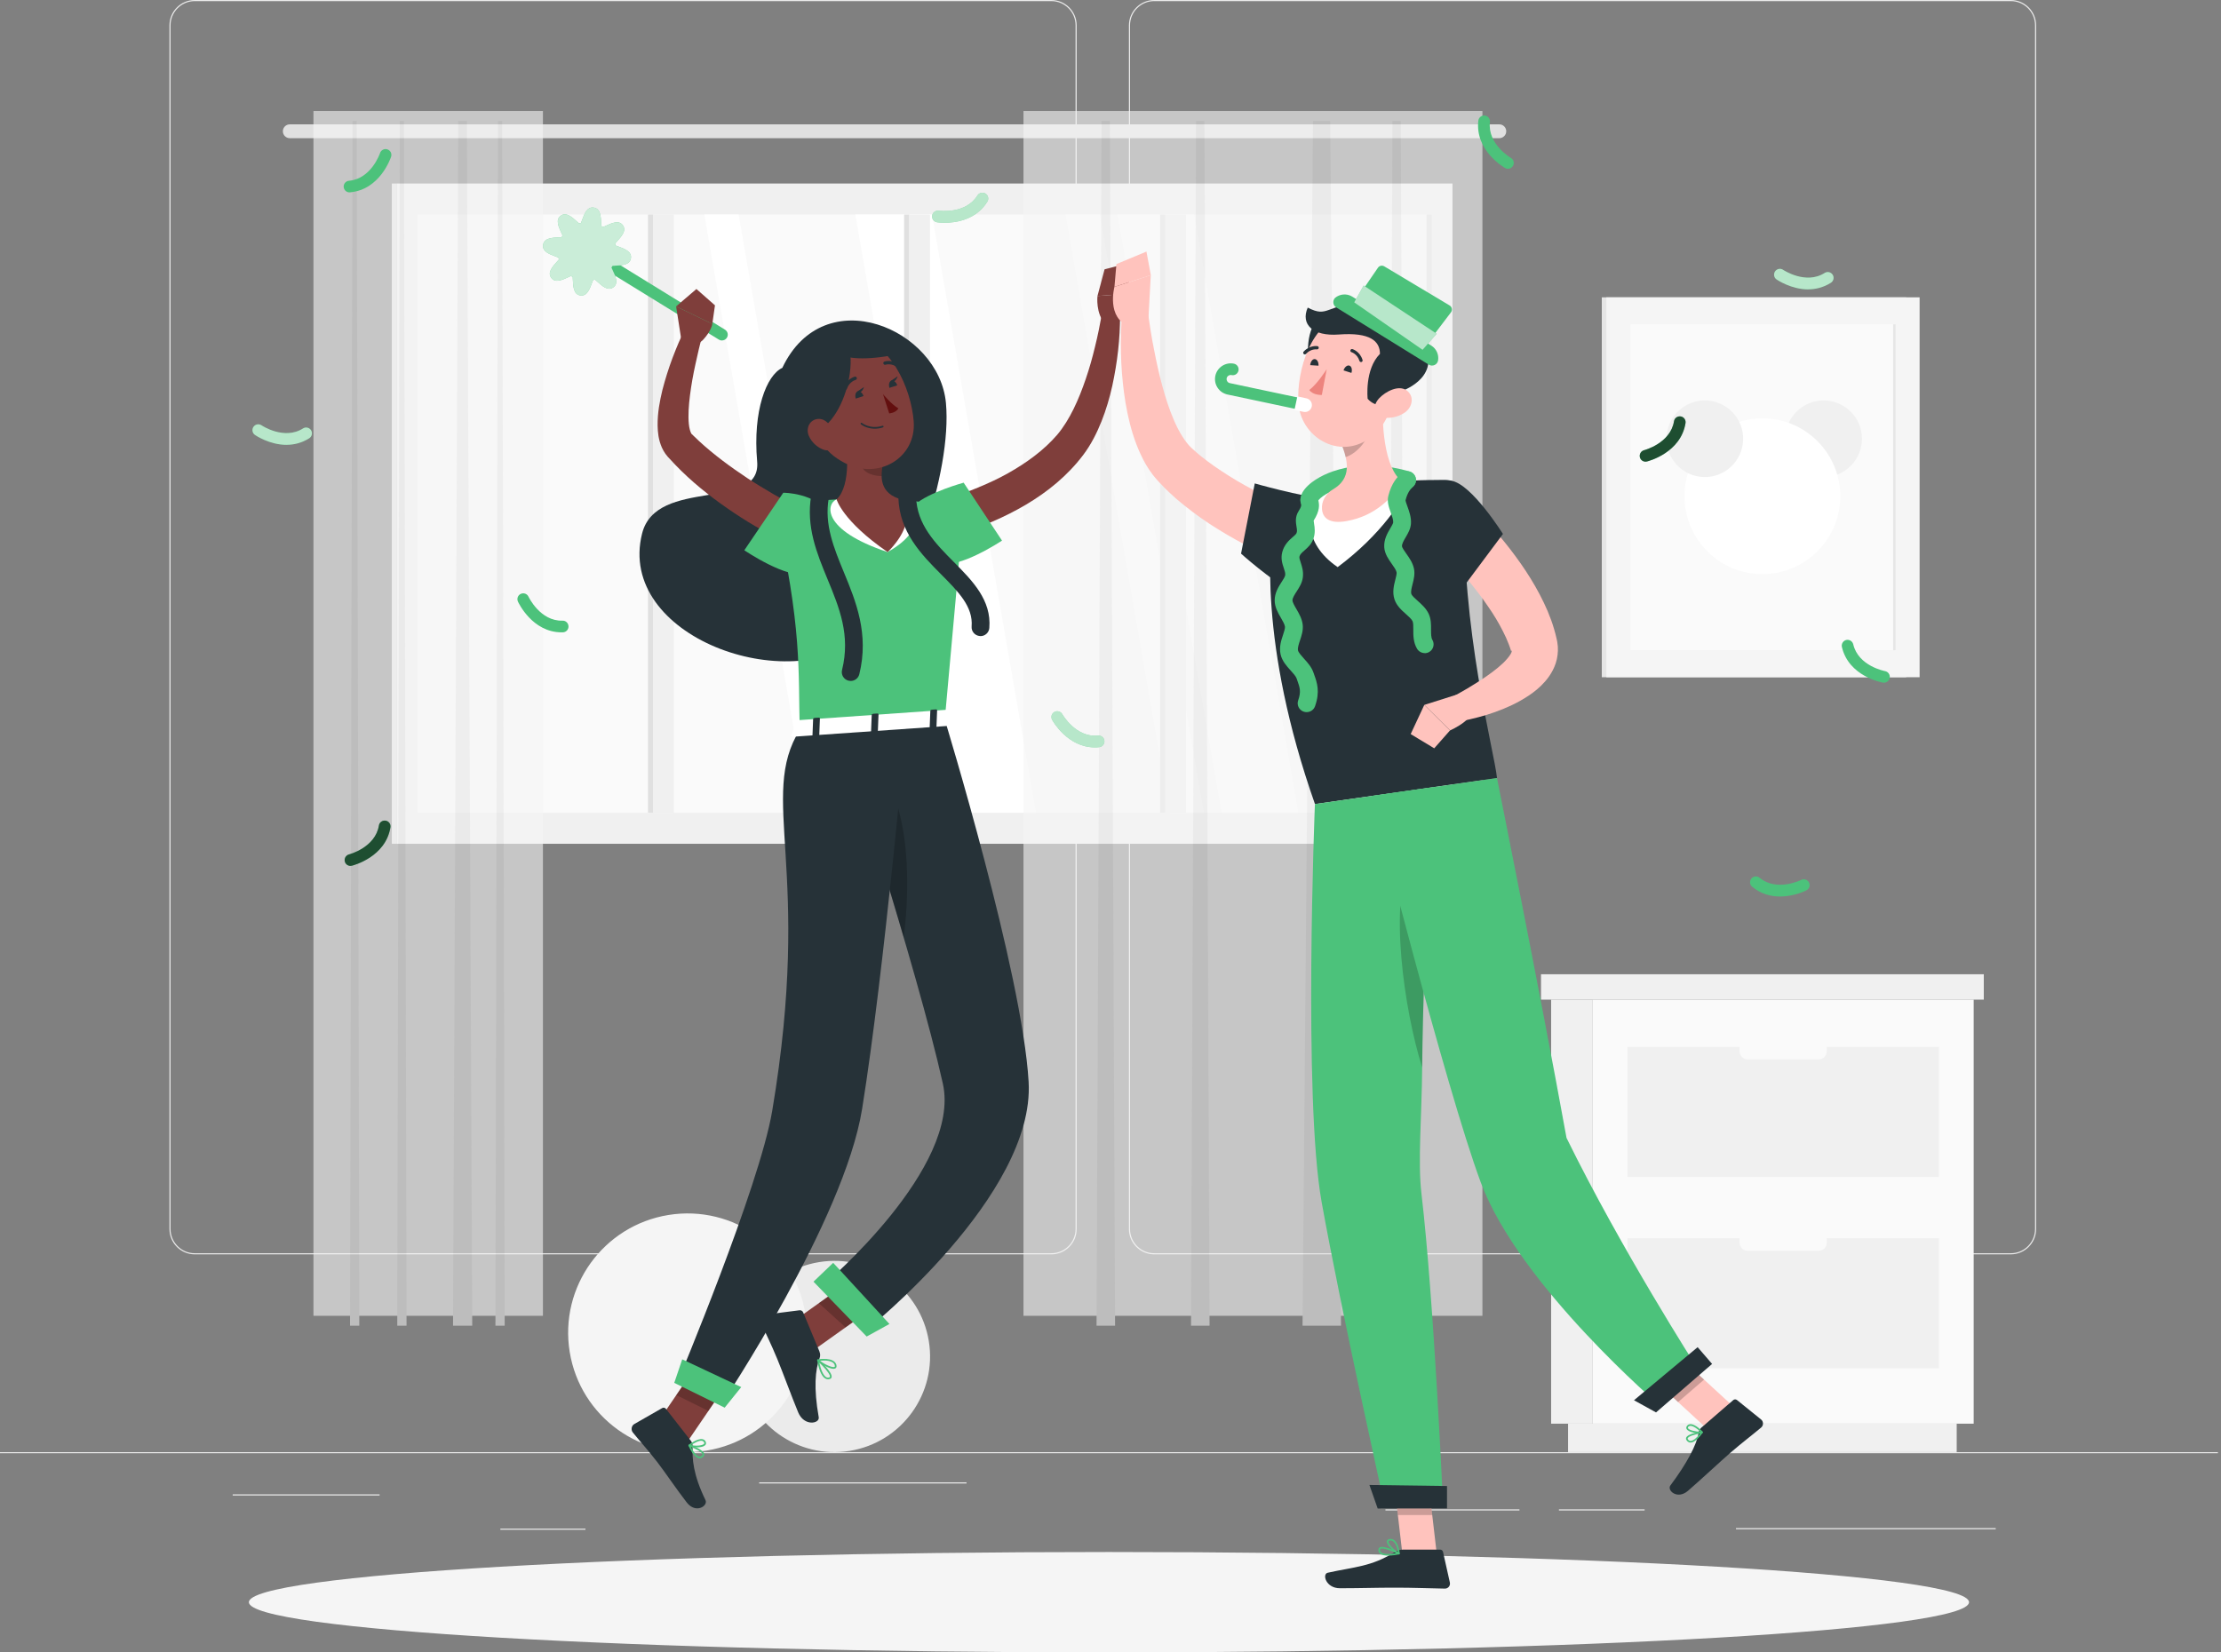 <svg width="344" height="256" viewBox="0 0 344 256" fill="none" xmlns="http://www.w3.org/2000/svg">
<rect x="0" y="0" width="344" height="256" fill="#808080" stroke="none"/>
<g clip-path="url(#clip0_47_12685)">
<path d="M343.523 224.973H0V225.145H343.523V224.973Z" fill="#EBEBEB"/>
<path d="M58.797 231.514H36.042V231.685H58.797V231.514Z" fill="#EBEBEB"/>
<path d="M149.7 229.652H117.581V229.824H149.7V229.652Z" fill="#EBEBEB"/>
<path d="M90.683 236.825H77.499V236.996H90.683V236.825Z" fill="#EBEBEB"/>
<path d="M235.341 233.836H214.585V234.008H235.341V233.836Z" fill="#EBEBEB"/>
<path d="M254.729 233.836H241.455V234.008H254.729V233.836Z" fill="#EBEBEB"/>
<path d="M309.108 236.742H268.875V236.914H309.108V236.742Z" fill="#EBEBEB"/>
<path d="M162.837 194.331H30.168C28.004 194.331 26.245 192.572 26.245 190.408V3.923C26.245 1.759 28.004 0 30.168 0H162.837C165.001 0 166.76 1.759 166.76 3.923V190.408C166.76 192.572 165.001 194.331 162.837 194.331ZM30.168 0.172C28.1 0.172 26.417 1.855 26.417 3.923V190.408C26.417 192.476 28.1 194.159 30.168 194.159H162.837C164.905 194.159 166.588 192.476 166.588 190.408V3.923C166.588 1.855 164.905 0.172 162.837 0.172H30.168Z" fill="#EBEBEB"/>
<path d="M311.445 194.331H178.777C176.612 194.331 174.854 192.572 174.854 190.408V3.923C174.854 1.759 176.612 0 178.777 0H311.445C313.609 0 315.368 1.759 315.368 3.923V190.408C315.368 192.572 313.609 194.331 311.445 194.331ZM178.777 0.172C176.709 0.172 175.025 1.855 175.025 3.923V190.408C175.025 192.476 176.709 194.159 178.777 194.159H311.445C313.513 194.159 315.196 192.476 315.196 190.408V3.923C315.196 1.855 313.513 0.172 311.445 0.172H178.777Z" fill="#EBEBEB"/>
<path d="M61.497 130.725L224.966 130.725V28.43L61.497 28.43V130.725Z" fill="#F0F0F0"/>
<path d="M221.765 125.915V33.239L64.692 33.239V125.915L221.765 125.915Z" fill="#FAFAFA"/>
<path d="M201.091 125.915L184.973 33.239H173.094L189.212 125.915H201.091Z" fill="white"/>
<path d="M186.471 125.915L170.353 33.239H165.042L181.153 125.915H186.471Z" fill="white"/>
<path d="M160.466 125.915L144.355 33.239H132.476L148.587 125.915H160.466Z" fill="white"/>
<path d="M130.518 125.915L114.4 33.239H109.089L125.2 125.915H130.518Z" fill="white"/>
<path d="M180.5 125.915V33.239H179.689V125.915H180.5Z" fill="#E0E0E0"/>
<path d="M221.771 125.915V33.239H220.961V125.915H221.771Z" fill="#E0E0E0"/>
<path d="M183.695 125.915V33.239H180.494V125.915H183.695Z" fill="#F0F0F0"/>
<path d="M140.844 125.915V33.239H140.033V125.915H140.844Z" fill="#E0E0E0"/>
<path d="M144.039 125.915V33.239H140.837V125.915H144.039Z" fill="#F0F0F0"/>
<path d="M101.174 125.915V33.239H100.363V125.915H101.174Z" fill="#E0E0E0"/>
<path d="M104.369 125.915V33.239H101.168V125.915H104.369Z" fill="#F0F0F0"/>
<path d="M61.497 130.724L61.497 28.43H60.686L60.686 130.724H61.497Z" fill="#E0E0E0"/>
<path d="M44.884 21.408H232.221C232.812 21.408 233.293 20.927 233.293 20.336C233.293 19.746 232.812 19.265 232.221 19.265H44.884C44.293 19.265 43.812 19.746 43.812 20.336C43.812 20.927 44.293 21.408 44.884 21.408Z" fill="#E0E0E0"/>
<g opacity="0.6">
<path d="M158.522 203.853H229.604L229.604 17.203H158.522L158.522 203.853Z" fill="#F5F5F5"/>
<path d="M201.743 205.385H207.7L206.03 18.736H203.365L201.743 205.385Z" fill="#E6E6E6"/>
<path d="M214.887 205.385H217.765L216.955 18.736H215.67L214.887 205.385Z" fill="#E6E6E6"/>
<path d="M184.472 205.385H187.344L186.54 18.736H185.255L184.472 205.385Z" fill="#E6E6E6"/>
<path d="M169.837 205.385H172.709L171.905 18.736H170.62L169.837 205.385Z" fill="#E6E6E6"/>
</g>
<g opacity="0.6">
<path d="M48.553 203.853H84.094L84.094 17.203H48.553L48.553 203.853Z" fill="#F5F5F5"/>
<path d="M70.167 205.385H73.142L72.311 18.736H70.978L70.167 205.385Z" fill="#E6E6E6"/>
<path d="M76.735 205.385H78.171L77.773 18.736H77.127L76.735 205.385Z" fill="#E6E6E6"/>
<path d="M61.531 205.385H62.967L62.562 18.736H61.916L61.531 205.385Z" fill="#E6E6E6"/>
<path d="M54.214 205.385H55.65L55.244 18.736H54.599L54.214 205.385Z" fill="#E6E6E6"/>
</g>
<path d="M295.244 46.066H248.092V104.919H295.244V46.066Z" fill="#E6E6E6"/>
<path d="M297.319 46.066H248.8V104.919H297.319V46.066Z" fill="#F5F5F5"/>
<path d="M293.602 100.741V50.244H252.523V100.741H293.602Z" fill="#FAFAFA"/>
<path d="M293.602 100.741V50.244H293.217V100.741H293.602Z" fill="#E6E6E6"/>
<path d="M286.653 72.171C288.971 69.852 288.971 66.094 286.653 63.776C284.335 61.458 280.576 61.458 278.258 63.776C275.94 66.094 275.94 69.852 278.258 72.171C280.576 74.489 284.335 74.489 286.653 72.171Z" fill="#F0F0F0"/>
<path d="M281.498 85.408C286.209 80.696 286.209 73.058 281.498 68.346C276.786 63.635 269.148 63.635 264.436 68.346C259.725 73.058 259.725 80.696 264.436 85.408C269.148 90.119 276.786 90.119 281.498 85.408Z" fill="white"/>
<path d="M269.831 69.337C270.584 66.146 268.608 62.949 265.418 62.196C262.227 61.443 259.03 63.419 258.277 66.609C257.524 69.8 259.5 72.997 262.69 73.75C265.881 74.503 269.078 72.527 269.831 69.337Z" fill="#F0F0F0"/>
<path d="M246.691 154.867H240.246V220.562H246.691V154.867Z" fill="#F0F0F0"/>
<path d="M307.261 150.937H238.68V154.867H307.261V150.937Z" fill="#F0F0F0"/>
<path d="M303.063 220.555H242.871V224.966H303.063V220.555Z" fill="#F0F0F0"/>
<path d="M305.694 154.867H246.69V220.562H305.694V154.867Z" fill="#FAFAFA"/>
<path d="M252.063 182.342H300.314V162.184H252.063V182.342Z" fill="#F0F0F0"/>
<path d="M252.063 211.988H300.314V191.83H252.063V211.988Z" fill="#F0F0F0"/>
<path d="M281.688 160.995H270.689C269.998 160.995 269.438 161.555 269.438 162.246V162.878C269.438 163.568 269.998 164.128 270.689 164.128H281.688C282.379 164.128 282.939 163.568 282.939 162.878V162.246C282.939 161.555 282.379 160.995 281.688 160.995Z" fill="#FAFAFA"/>
<path d="M281.688 190.648H270.689C269.998 190.648 269.438 191.208 269.438 191.899V192.531C269.438 193.222 269.998 193.781 270.689 193.781H281.688C282.379 193.781 282.939 193.222 282.939 192.531V191.899C282.939 191.208 282.379 190.648 281.688 190.648Z" fill="#FAFAFA"/>
<path d="M131.614 224.775C139.689 223.464 145.173 215.855 143.862 207.78C142.551 199.705 134.943 194.221 126.867 195.532C118.792 196.843 113.309 204.451 114.619 212.527C115.93 220.602 123.539 226.085 131.614 224.775Z" fill="#EBEBEB"/>
<path d="M109.449 224.731C119.528 223.095 126.372 213.598 124.736 203.519C123.1 193.44 113.603 186.596 103.524 188.232C93.445 189.868 86.601 199.365 88.237 209.444C89.873 219.523 99.37 226.367 109.449 224.731Z" fill="#F5F5F5"/>
<path d="M171.761 256C245.332 256 304.972 252.518 304.972 248.223C304.972 243.927 245.332 240.445 171.761 240.445C98.191 240.445 38.55 243.927 38.55 248.223C38.55 252.518 98.191 256 171.761 256Z" fill="#F5F5F5"/>
<path d="M86.987 97.966C82.453 97.966 80.316 93.397 80.22 93.198C80.014 92.744 80.213 92.208 80.666 92.002C81.12 91.796 81.656 91.995 81.862 92.449C81.889 92.504 83.669 96.255 87.125 96.159C87.626 96.131 88.038 96.537 88.052 97.038C88.066 97.54 87.674 97.952 87.173 97.966C87.111 97.966 87.049 97.966 86.987 97.966Z" fill="#4CC27B"/>
<path d="M146.313 34.511C145.64 34.511 145.193 34.442 145.132 34.435C144.637 34.359 144.3 33.899 144.376 33.404C144.451 32.91 144.912 32.573 145.4 32.649C145.441 32.649 149.57 33.233 151.391 30.285C151.652 29.859 152.208 29.729 152.634 29.99C153.06 30.251 153.191 30.807 152.93 31.233C151.171 34.085 148.031 34.511 146.32 34.511H146.313Z" fill="#4CC27B"/>
<path opacity="0.6" d="M146.313 34.511C145.64 34.511 145.193 34.442 145.132 34.435C144.637 34.359 144.3 33.899 144.376 33.404C144.451 32.91 144.912 32.573 145.4 32.649C145.441 32.649 149.57 33.233 151.391 30.285C151.652 29.859 152.208 29.729 152.634 29.99C153.06 30.251 153.191 30.807 152.93 31.233C151.171 34.085 148.031 34.511 146.32 34.511H146.313Z" fill="white"/>
<path d="M44.384 68.917C41.759 68.917 39.615 67.468 39.492 67.385C39.08 67.104 38.977 66.54 39.258 66.128C39.54 65.716 40.103 65.613 40.509 65.894C40.543 65.915 44.013 68.237 46.932 66.375C47.352 66.107 47.908 66.231 48.176 66.65C48.444 67.069 48.32 67.626 47.901 67.894C46.719 68.643 45.504 68.911 44.384 68.911V68.917Z" fill="#4CC27B"/>
<path opacity="0.6" d="M44.384 68.917C41.759 68.917 39.615 67.468 39.492 67.385C39.08 67.104 38.977 66.54 39.258 66.128C39.54 65.716 40.103 65.613 40.509 65.894C40.543 65.915 44.013 68.237 46.932 66.375C47.352 66.107 47.908 66.231 48.176 66.65C48.444 67.069 48.32 67.626 47.901 67.894C46.719 68.643 45.504 68.911 44.384 68.911V68.917Z" fill="white"/>
<path d="M280.06 44.83C277.436 44.83 275.292 43.38 275.169 43.298C274.756 43.016 274.653 42.453 274.935 42.041C275.217 41.628 275.78 41.525 276.185 41.807C276.22 41.828 279.689 44.15 282.609 42.288C283.028 42.02 283.585 42.144 283.853 42.563C284.121 42.982 283.997 43.538 283.578 43.806C282.396 44.555 281.18 44.823 280.06 44.823V44.83Z" fill="#4CC27B"/>
<path opacity="0.6" d="M280.06 44.83C277.436 44.83 275.292 43.38 275.169 43.298C274.756 43.016 274.653 42.453 274.935 42.041C275.217 41.628 275.78 41.525 276.185 41.807C276.22 41.828 279.689 44.15 282.609 42.288C283.028 42.02 283.585 42.144 283.853 42.563C284.121 42.982 283.997 43.538 283.578 43.806C282.396 44.555 281.18 44.823 280.06 44.823V44.83Z" fill="white"/>
<path d="M169.57 115.788C165.359 115.788 163.064 111.707 162.961 111.521C162.72 111.082 162.878 110.539 163.318 110.298C163.751 110.058 164.301 110.216 164.541 110.656C164.569 110.711 166.63 114.304 170.065 113.96C170.56 113.912 171.006 114.269 171.054 114.764C171.102 115.259 170.745 115.705 170.25 115.753C170.017 115.781 169.79 115.788 169.563 115.788H169.57Z" fill="#4CC27B"/>
<path opacity="0.6" d="M169.57 115.788C165.359 115.788 163.064 111.707 162.961 111.521C162.72 111.082 162.878 110.539 163.318 110.298C163.751 110.058 164.301 110.216 164.541 110.656C164.569 110.711 166.63 114.304 170.065 113.96C170.56 113.912 171.006 114.269 171.054 114.764C171.102 115.259 170.745 115.705 170.25 115.753C170.017 115.781 169.79 115.788 169.563 115.788H169.57Z" fill="white"/>
<path d="M54.277 134.146C53.872 134.146 53.501 133.871 53.404 133.459C53.288 132.978 53.583 132.49 54.064 132.366C54.105 132.359 58.138 131.301 58.688 127.887C58.763 127.392 59.231 127.062 59.725 127.138C60.22 127.213 60.55 127.68 60.474 128.168C59.732 132.778 54.717 134.063 54.504 134.118C54.428 134.139 54.359 134.146 54.291 134.146H54.277Z" fill="#4CC27B"/>
<path opacity="0.6" d="M54.277 134.146C53.872 134.146 53.501 133.871 53.404 133.459C53.288 132.978 53.583 132.49 54.064 132.366C54.105 132.359 58.138 131.301 58.688 127.887C58.763 127.392 59.231 127.062 59.725 127.138C60.22 127.213 60.55 127.68 60.474 128.168C59.732 132.778 54.717 134.063 54.504 134.118C54.428 134.139 54.359 134.146 54.291 134.146H54.277Z" fill="black"/>
<path d="M254.867 71.522C254.461 71.522 254.09 71.247 253.994 70.835C253.877 70.354 254.173 69.866 254.654 69.742C254.695 69.735 258.728 68.677 259.278 65.263C259.353 64.768 259.82 64.438 260.315 64.514C260.81 64.589 261.14 65.056 261.064 65.544C260.322 70.154 255.307 71.439 255.094 71.494C255.018 71.515 254.949 71.522 254.881 71.522H254.867Z" fill="#4CC27B"/>
<path opacity="0.6" d="M254.867 71.522C254.461 71.522 254.09 71.247 253.994 70.835C253.877 70.354 254.173 69.866 254.654 69.742C254.695 69.735 258.728 68.677 259.278 65.263C259.353 64.768 259.82 64.438 260.315 64.514C260.81 64.589 261.14 65.056 261.064 65.544C260.322 70.154 255.307 71.439 255.094 71.494C255.018 71.515 254.949 71.522 254.881 71.522H254.867Z" fill="black"/>
<path d="M291.809 105.771C291.761 105.771 291.706 105.771 291.651 105.757C291.438 105.723 286.34 104.781 285.282 100.233C285.172 99.745 285.475 99.264 285.956 99.148C286.443 99.038 286.924 99.34 287.041 99.821C287.824 103.194 291.919 103.964 291.96 103.971C292.448 104.06 292.778 104.527 292.689 105.015C292.613 105.455 292.228 105.764 291.802 105.764L291.809 105.771Z" fill="#4CC27B"/>
<path d="M275.705 138.893C274.324 138.893 272.778 138.536 271.383 137.375C270.999 137.059 270.951 136.488 271.267 136.104C271.583 135.719 272.153 135.671 272.538 135.987C275.197 138.199 278.927 136.344 278.968 136.323C279.415 136.097 279.958 136.275 280.184 136.715C280.411 137.155 280.239 137.698 279.793 137.931C279.676 137.993 277.89 138.893 275.698 138.893H275.705Z" fill="#4CC27B"/>
<path d="M233.562 26.149C233.41 26.149 233.259 26.115 233.122 26.032C232.929 25.922 228.443 23.332 228.972 18.695C229.027 18.2 229.474 17.843 229.968 17.898C230.463 17.953 230.82 18.399 230.765 18.894C230.374 22.336 233.974 24.438 234.008 24.459C234.441 24.706 234.592 25.256 234.345 25.689C234.18 25.984 233.871 26.149 233.562 26.149Z" fill="#4CC27B"/>
<path d="M54.133 29.804C53.672 29.804 53.274 29.447 53.233 28.98C53.191 28.485 53.556 28.045 54.057 28.004C57.506 27.709 58.853 23.758 58.86 23.717C59.018 23.243 59.526 22.989 60 23.14C60.474 23.298 60.728 23.799 60.577 24.273C60.508 24.48 58.86 29.392 54.208 29.797C54.181 29.797 54.153 29.797 54.133 29.797V29.804Z" fill="#4CC27B"/>
<path d="M121.168 56.991C118.722 58.124 116.578 63.614 117.272 71.487C117.973 79.361 101.663 73.837 99.45 82.659C95.445 98.626 122.302 108.224 133.748 98.626C140.831 92.69 147.489 73.123 146.513 62.446C145.469 50.965 127.661 43.264 121.168 56.991Z" fill="#263238"/>
<path d="M146.938 77.135C147.241 77.052 147.68 76.915 148.058 76.791L149.24 76.393C150.03 76.118 150.813 75.816 151.59 75.486C153.142 74.84 154.668 74.139 156.117 73.322C159.003 71.7 161.703 69.735 163.75 67.351C165.695 65.043 167.09 61.889 168.182 58.667C168.738 57.045 169.206 55.376 169.611 53.679C170.03 51.996 170.38 50.244 170.676 48.574L173.479 48.753C173.493 52.497 173.067 56.132 172.27 59.807C171.858 61.635 171.329 63.462 170.614 65.263C169.893 67.056 169.013 68.849 167.749 70.519C165.303 73.741 162.218 76.221 158.914 78.179C157.258 79.155 155.554 80.02 153.802 80.769C152.923 81.133 152.036 81.477 151.136 81.793C150.683 81.951 150.229 82.102 149.769 82.239C149.295 82.384 148.869 82.501 148.306 82.645L146.945 77.142L146.938 77.135Z" fill="#7F3E3B"/>
<path d="M173.452 49.694L174.62 45.496L169.982 45.86C169.982 45.86 169.652 48.608 171.253 50.264L173.452 49.701V49.694Z" fill="#7F3E3B"/>
<path d="M175.314 40.618L171.082 41.724L169.982 45.86L174.62 45.496L175.314 40.618Z" fill="#7F3E3B"/>
<path d="M141.69 78.199C143.826 76.262 149.254 74.778 149.254 74.778L155.197 83.751C155.197 83.751 148.416 88.271 145.53 87.22C142.528 86.128 139.69 80.006 141.683 78.199H141.69Z" fill="#4CC27B"/>
<path d="M122.116 205.248L125.819 209.315L136.448 201.737L132.745 197.677L122.116 205.248Z" fill="#7F3E3B"/>
<path d="M101.216 221.318L106.183 223.778L113.486 213.067L108.519 210.6L101.216 221.318Z" fill="#7F3E3B"/>
<path d="M106.973 223.173L103.139 218.261C103.002 218.082 102.762 218.034 102.569 218.144L98.248 220.617C97.801 220.872 97.691 221.517 98.014 221.923C99.381 223.613 100.123 224.362 101.807 226.519C102.844 227.845 104.94 230.944 106.375 232.778C107.777 234.571 109.701 233.293 109.268 232.4C107.33 228.402 107.207 226.024 107.276 224.108C107.289 223.764 107.179 223.427 106.973 223.166V223.173Z" fill="#263238"/>
<path d="M126.925 209.391L124.396 203.317C124.307 203.098 124.067 202.96 123.826 202.995L118.474 203.675C117.918 203.743 117.602 204.307 117.821 204.815C118.742 206.924 119.299 207.907 120.405 210.579C121.092 212.222 122.686 216.543 123.627 218.81C124.548 221.029 126.987 220.562 126.808 219.559C126.004 215.059 126.272 212.167 126.945 210.394C127.069 210.078 127.055 209.721 126.918 209.398L126.925 209.391Z" fill="#263238"/>
<path opacity="0.2" d="M136.441 201.744L130.965 205.646L126.822 201.888L132.738 197.677L136.441 201.744Z" fill="black"/>
<path opacity="0.2" d="M108.519 210.607L113.486 213.073L109.714 218.59L104.747 216.124L108.519 210.607Z" fill="black"/>
<path d="M149.172 78.894C149.172 78.894 149.344 78.646 146.334 111.48C137.417 112.105 128.203 112.751 123.868 113.053C123.607 103.881 124.294 97.416 120.007 78.584C120.007 78.584 124.734 77.581 129.577 77.375C133.37 77.21 136.475 77.107 139.807 77.43C144.198 77.856 149.172 78.9 149.172 78.9V78.894Z" fill="#4CC27B"/>
<path d="M121.696 84.026C120.027 83.249 118.563 82.432 117.045 81.559C115.547 80.694 114.091 79.746 112.662 78.756C109.803 76.778 107.062 74.579 104.589 72.009L103.675 71.027L103.441 70.78C103.311 70.621 103.174 70.463 103.064 70.305C102.83 69.983 102.665 69.66 102.514 69.337C101.964 68.066 101.882 66.96 101.854 65.943C101.834 63.923 102.184 62.157 102.596 60.426C103.483 56.991 104.692 53.816 106.21 50.704L108.828 51.714C108.429 53.274 108.038 54.895 107.701 56.482C107.351 58.076 107.069 59.67 106.87 61.236C106.671 62.789 106.561 64.363 106.691 65.689C106.753 66.341 106.925 66.918 107.076 67.173C107.117 67.228 107.145 67.276 107.165 67.282C107.172 67.296 107.179 67.282 107.186 67.289L107.392 67.489L108.237 68.299C110.532 70.422 113.115 72.325 115.788 74.098C117.127 74.984 118.522 75.802 119.903 76.62C121.277 77.423 122.747 78.213 124.094 78.894L121.689 84.026H121.696Z" fill="#7F3E3B"/>
<path d="M128.848 79.835C126.299 76.283 121.318 76.338 121.318 76.338L115.286 85.249C115.286 85.249 122.026 89.838 124.919 88.822C127.928 87.757 130.429 82.027 128.855 79.835H128.848Z" fill="#4CC27B"/>
<path d="M139.801 77.423L129.571 77.368C128.011 78 127.097 82.074 137.478 85.53C144.665 81.442 140.838 77.808 139.801 77.423Z" fill="white"/>
<path d="M130.649 65.86C131.274 69.151 131.886 75.19 129.577 77.368C129.577 77.368 130.47 80.714 137.485 85.531C142.397 80.604 139.807 77.423 139.807 77.423C136.145 76.53 136.248 73.803 136.901 71.254L130.649 65.86Z" fill="#7F3E3B"/>
<path d="M151.858 98.536C151.824 98.536 151.783 98.536 151.748 98.536C150.993 98.474 150.429 97.815 150.491 97.059C150.738 93.995 148.444 91.679 145.785 89C142.734 85.929 139.285 82.445 139.141 77.025C139.121 76.269 139.718 75.637 140.481 75.616C141.237 75.596 141.869 76.193 141.889 76.956C141.999 81.284 144.912 84.225 147.736 87.069C150.608 89.969 153.583 92.964 153.232 97.286C153.177 98.007 152.573 98.55 151.865 98.55L151.858 98.536Z" fill="#263238"/>
<path d="M131.755 105.496C131.645 105.496 131.535 105.482 131.425 105.455C130.69 105.276 130.237 104.527 130.422 103.792C131.748 98.406 130.01 94.187 128.169 89.721C126.52 85.723 124.816 81.587 125.647 76.75C125.778 76.001 126.485 75.499 127.234 75.63C127.983 75.761 128.485 76.468 128.354 77.217C127.66 81.271 129.144 84.871 130.711 88.677C132.552 93.136 134.634 98.2 133.095 104.452C132.944 105.077 132.38 105.496 131.762 105.496H131.755Z" fill="#263238"/>
<path opacity="0.2" d="M135.61 70.141L132.827 70.463C132.882 70.848 133.164 71.9 133.61 72.552C134.153 73.37 135.362 73.734 136.558 73.761C136.53 72.957 136.688 72.092 136.901 71.254L135.617 70.141H135.61Z" fill="black"/>
<path d="M124.569 62.555C126.582 67.681 127.317 69.893 130.828 71.721C136.104 74.476 141.958 70.882 141.518 65.262C141.126 60.206 137.904 52.676 132.112 52.25C126.41 51.831 122.556 57.43 124.569 62.555Z" fill="#7F3E3B"/>
<path d="M130.086 51.501C134.002 53.906 130.649 68.059 124.033 67.323C117.417 66.588 124.308 47.949 130.086 51.501Z" fill="#263238"/>
<path d="M129.941 51.549C126.994 53.507 129 56.915 138.935 54.902C138.935 54.902 134.826 48.3 129.941 51.549Z" fill="#263238"/>
<path d="M125.283 67.537C125.737 68.581 126.637 69.323 127.516 69.653C128.835 70.148 129.618 68.993 129.35 67.688C129.11 66.506 128.134 64.83 126.76 64.898C125.407 64.967 124.761 66.348 125.283 67.544V67.537Z" fill="#7F3E3B"/>
<path d="M146.328 111.48C146.328 111.48 158.351 150.731 159.32 167.618C160.323 185.186 134.236 206.031 134.236 206.031L127.743 198.907C127.743 198.907 148.939 180.906 146.032 167.866C142.027 149.893 129.88 112.634 129.88 112.634L146.335 111.48H146.328Z" fill="#263238"/>
<path opacity="0.2" d="M138.846 124.328C137.74 120.879 135.301 123.208 134.449 126.842C136.146 132.318 138.111 138.77 139.98 145.207C140.694 139.491 140.997 131.061 138.846 124.328Z" fill="black"/>
<path d="M125.998 198.563L134.236 207.062L137.76 205.117L129.049 195.643L125.998 198.563Z" fill="#4CC27B"/>
<path d="M140.398 111.899C140.398 111.899 136.976 150.367 133.528 171.803C130.738 189.116 111.844 217.395 111.844 217.395L104.919 214.173C104.919 214.173 117.622 183.888 119.601 172.119C125.949 134.448 117.368 123.586 123.868 113.054L140.405 111.899H140.398Z" fill="#263238"/>
<path d="M104.432 214.241L112.243 218.082L114.806 214.894L105.668 210.593L104.432 214.241Z" fill="#4CC27B"/>
<path d="M123.435 111.762L122.563 113.843C122.494 114.008 122.693 114.153 122.947 114.132L146.513 112.483C146.712 112.469 146.877 112.359 146.877 112.229L146.939 110.202C146.939 110.065 146.76 109.955 146.54 109.968L123.785 111.562C123.621 111.576 123.476 111.652 123.428 111.755L123.435 111.762Z" fill="white"/>
<path d="M126.664 114.091L126.052 114.132C125.929 114.139 125.832 114.084 125.839 114.008L125.942 111.377C125.942 111.301 126.045 111.233 126.169 111.219L126.78 111.178C126.904 111.171 127 111.226 126.993 111.301L126.89 113.933C126.89 114.008 126.787 114.077 126.664 114.091Z" fill="#263238"/>
<path d="M144.816 112.82L144.205 112.861C144.081 112.868 143.985 112.813 143.992 112.737L144.095 110.106C144.095 110.03 144.198 109.962 144.321 109.948L144.933 109.907C145.056 109.9 145.153 109.955 145.146 110.03L145.043 112.662C145.043 112.737 144.94 112.806 144.816 112.82Z" fill="#263238"/>
<path d="M135.74 113.452L135.128 113.493C135.005 113.5 134.909 113.445 134.915 113.369L135.018 110.738C135.018 110.662 135.122 110.594 135.245 110.58L135.857 110.539C135.98 110.532 136.076 110.587 136.07 110.662L135.967 113.294C135.967 113.369 135.864 113.438 135.74 113.452Z" fill="#263238"/>
<path d="M132.848 60.632C132.518 60.742 132.381 61.237 132.545 61.752L133.748 61.36C133.583 60.852 133.178 60.522 132.848 60.632Z" fill="#263238"/>
<path d="M138.063 58.969C137.733 59.079 137.595 59.574 137.76 60.089L138.97 59.698C138.805 59.189 138.399 58.859 138.069 58.969H138.063Z" fill="#263238"/>
<path d="M137.925 59.045L139.031 58.296C139.031 58.296 138.715 59.457 137.925 59.045Z" fill="#263238"/>
<path d="M136.75 61.044C136.75 61.044 138.062 62.645 139.148 63.27C138.756 63.978 137.726 64.046 137.726 64.046L136.757 61.044H136.75Z" fill="#630F0F"/>
<path d="M136.805 66.183C136.846 66.149 136.86 66.094 136.846 66.046C136.825 65.977 136.75 65.936 136.681 65.963C134.819 66.568 133.521 65.544 133.507 65.531C133.452 65.483 133.369 65.489 133.321 65.551C133.273 65.606 133.287 65.689 133.342 65.737C133.397 65.785 134.757 66.857 136.763 66.211C136.784 66.211 136.798 66.197 136.812 66.183H136.805Z" fill="#263238"/>
<path d="M131.109 60.323C131.109 60.323 131.171 60.254 131.185 60.213C131.57 59.107 132.504 58.866 132.518 58.859C132.662 58.825 132.745 58.681 132.71 58.544C132.676 58.406 132.532 58.317 132.394 58.351C132.346 58.365 131.171 58.667 130.69 60.041C130.642 60.179 130.718 60.33 130.855 60.378C130.945 60.412 131.048 60.385 131.116 60.33L131.109 60.323Z" fill="#263238"/>
<path d="M139.34 56.929C139.34 56.929 139.36 56.908 139.374 56.895C139.463 56.778 139.443 56.613 139.333 56.523C138.192 55.623 137.038 55.994 136.99 56.008C136.853 56.056 136.777 56.2 136.825 56.338C136.873 56.475 137.017 56.551 137.155 56.503C137.196 56.489 138.096 56.214 139.003 56.929C139.106 57.011 139.243 57.004 139.34 56.922V56.929Z" fill="#263238"/>
<path d="M111.817 52.751C111.659 52.751 111.495 52.71 111.343 52.614L90.437 39.739C90.011 39.478 89.88 38.921 90.141 38.495C90.402 38.069 90.959 37.939 91.385 38.2L112.292 51.075C112.717 51.336 112.848 51.893 112.587 52.319C112.415 52.593 112.12 52.745 111.817 52.745V52.751Z" fill="#4CC27B"/>
<path d="M95.177 41.168C96.345 41.113 97.561 41.058 97.719 40.007C97.877 38.956 96.736 38.543 95.637 38.145C95.548 38.111 95.445 38.076 95.342 38.035C95.321 37.932 95.294 37.829 95.266 37.726C95.349 37.63 95.431 37.54 95.507 37.458C96.276 36.606 97.08 35.727 96.462 34.888C95.843 34.05 94.764 34.552 93.727 35.033C93.631 35.074 93.521 35.129 93.404 35.184C93.315 35.129 93.225 35.074 93.136 35.019C93.136 34.909 93.123 34.799 93.123 34.703C93.067 33.535 93.013 32.319 91.961 32.161C90.91 32.003 90.498 33.143 90.1 34.242C90.065 34.332 90.031 34.435 89.99 34.538C89.886 34.559 89.783 34.586 89.68 34.614C89.584 34.531 89.495 34.442 89.412 34.373C88.561 33.603 87.681 32.8 86.843 33.425C86.005 34.043 86.506 35.122 86.987 36.159C87.028 36.255 87.083 36.365 87.138 36.482C87.083 36.572 87.028 36.661 86.973 36.75C86.864 36.75 86.754 36.764 86.657 36.764C85.489 36.819 84.273 36.874 84.115 37.925C83.957 38.976 85.098 39.389 86.197 39.787C86.286 39.821 86.389 39.856 86.493 39.897C86.513 40 86.541 40.103 86.568 40.206C86.486 40.302 86.396 40.392 86.328 40.474C85.558 41.326 84.754 42.205 85.379 43.044C86.005 43.882 87.076 43.38 88.114 42.899C88.21 42.858 88.32 42.803 88.437 42.748C88.526 42.803 88.615 42.858 88.705 42.913C88.705 43.023 88.719 43.133 88.719 43.229C88.773 44.397 88.829 45.613 89.88 45.771C90.931 45.929 91.343 44.789 91.742 43.689C91.776 43.6 91.81 43.497 91.852 43.394C91.954 43.373 92.058 43.346 92.161 43.318C92.257 43.401 92.346 43.483 92.429 43.559C93.281 44.328 94.16 45.132 94.998 44.514C95.843 43.895 95.342 42.817 94.854 41.779C94.813 41.683 94.758 41.573 94.703 41.456C94.758 41.367 94.813 41.278 94.868 41.188C94.978 41.188 95.087 41.175 95.184 41.175L95.177 41.168Z" fill="#4CC27B"/>
<path opacity="0.7" d="M95.177 41.168C96.345 41.113 97.561 41.058 97.719 40.007C97.877 38.956 96.736 38.543 95.637 38.145C95.548 38.111 95.445 38.076 95.342 38.035C95.321 37.932 95.294 37.829 95.266 37.726C95.349 37.63 95.431 37.54 95.507 37.458C96.276 36.606 97.08 35.727 96.462 34.888C95.843 34.05 94.764 34.552 93.727 35.033C93.631 35.074 93.521 35.129 93.404 35.184C93.315 35.129 93.225 35.074 93.136 35.019C93.136 34.909 93.123 34.799 93.123 34.703C93.067 33.535 93.013 32.319 91.961 32.161C90.91 32.003 90.498 33.143 90.1 34.242C90.065 34.332 90.031 34.435 89.99 34.538C89.886 34.559 89.783 34.586 89.68 34.614C89.584 34.531 89.495 34.442 89.412 34.373C88.561 33.603 87.681 32.8 86.843 33.425C86.005 34.043 86.506 35.122 86.987 36.159C87.028 36.255 87.083 36.365 87.138 36.482C87.083 36.572 87.028 36.661 86.973 36.75C86.864 36.75 86.754 36.764 86.657 36.764C85.489 36.819 84.273 36.874 84.115 37.925C83.957 38.976 85.098 39.389 86.197 39.787C86.286 39.821 86.389 39.856 86.493 39.897C86.513 40 86.541 40.103 86.568 40.206C86.486 40.302 86.396 40.392 86.328 40.474C85.558 41.326 84.754 42.205 85.379 43.044C86.005 43.882 87.076 43.38 88.114 42.899C88.21 42.858 88.32 42.803 88.437 42.748C88.526 42.803 88.615 42.858 88.705 42.913C88.705 43.023 88.719 43.133 88.719 43.229C88.773 44.397 88.829 45.613 89.88 45.771C90.931 45.929 91.343 44.789 91.742 43.689C91.776 43.6 91.81 43.497 91.852 43.394C91.954 43.373 92.058 43.346 92.161 43.318C92.257 43.401 92.346 43.483 92.429 43.559C93.281 44.328 94.16 45.132 94.998 44.514C95.843 43.895 95.342 42.817 94.854 41.779C94.813 41.683 94.758 41.573 94.703 41.456C94.758 41.367 94.813 41.278 94.868 41.188C94.978 41.188 95.087 41.175 95.184 41.175L95.177 41.168Z" fill="white"/>
<path d="M105.579 52.971L104.72 47.468L110.326 50.189C110.326 50.189 110.223 51.192 108.924 52.614C108.34 53.253 107.44 53.514 106.609 53.274L105.579 52.971Z" fill="#7F3E3B"/>
<path d="M107.866 44.775L110.738 47.303L110.326 50.189L104.72 47.468L107.866 44.775Z" fill="#7F3E3B"/>
<path d="M108.773 225.804C108.828 225.763 108.883 225.722 108.938 225.667C109.096 225.509 109.096 225.344 109.069 225.234C108.904 224.547 107.008 223.887 106.795 223.812C106.747 223.798 106.692 223.812 106.657 223.846C106.623 223.887 106.616 223.942 106.637 223.991C106.946 224.664 107.564 225.804 108.258 225.921C108.444 225.955 108.615 225.914 108.78 225.804H108.773ZM107.008 224.169C107.756 224.458 108.725 224.932 108.815 225.296C108.828 225.344 108.828 225.406 108.753 225.481C108.608 225.633 108.464 225.688 108.299 225.66C107.921 225.598 107.454 225.042 107.008 224.162V224.169Z" fill="#4CC27B"/>
<path d="M109.124 223.97C109.172 223.936 109.214 223.902 109.248 223.867C109.33 223.778 109.433 223.579 109.268 223.29C109.159 223.112 109.001 223.002 108.788 222.96C107.997 222.816 106.733 223.792 106.678 223.833C106.644 223.86 106.623 223.908 106.63 223.957C106.63 224.005 106.665 224.046 106.713 224.06C107.228 224.273 108.595 224.341 109.131 223.977L109.124 223.97ZM107.077 223.86C107.523 223.558 108.272 223.132 108.733 223.215C108.87 223.242 108.966 223.311 109.035 223.421C109.124 223.565 109.083 223.641 109.042 223.689C108.788 223.984 107.695 224.039 107.036 223.881C107.049 223.874 107.056 223.867 107.07 223.854L107.077 223.86Z" fill="#4CC27B"/>
<path d="M127.048 212.504C127.241 212.971 127.495 213.383 127.825 213.568C128.051 213.699 128.285 213.72 128.539 213.637C128.725 213.575 128.787 213.445 128.807 213.349C128.951 212.641 127.151 210.965 126.787 210.635C126.746 210.594 126.684 210.587 126.636 210.614C126.588 210.642 126.561 210.697 126.567 210.752C126.65 211.232 126.808 211.913 127.048 212.504ZM128.498 213.033C128.539 213.136 128.56 213.225 128.546 213.294C128.546 213.328 128.526 213.362 128.45 213.39C128.278 213.452 128.113 213.438 127.955 213.349C127.536 213.101 127.151 212.277 126.904 211.109C127.543 211.72 128.299 212.552 128.498 213.039V213.033Z" fill="#4CC27B"/>
<path d="M126.574 210.779C126.574 210.779 126.588 210.806 126.602 210.82C127.165 211.39 128.849 212.311 129.391 211.995C129.508 211.926 129.632 211.775 129.543 211.445C129.185 210.181 126.781 210.579 126.678 210.6C126.629 210.607 126.588 210.641 126.574 210.689C126.568 210.717 126.568 210.751 126.574 210.779ZM129.261 211.431C129.261 211.431 129.281 211.486 129.288 211.514C129.323 211.644 129.316 211.734 129.261 211.761C128.945 211.947 127.674 211.356 127 210.813C127.598 210.751 128.959 210.696 129.261 211.424V211.431Z" fill="#4CC27B"/>
<path d="M132.71 60.707L133.816 59.959C133.816 59.959 133.5 61.12 132.71 60.707Z" fill="#263238"/>
<path d="M222.527 240.686L217.203 240.693L215.767 228.36L221.091 228.354L222.527 240.686Z" fill="#FFC3BD"/>
<path d="M268.36 217.807L264.327 221.284L255.196 212.881L259.222 209.405L268.36 217.807Z" fill="#FFC3BD"/>
<path d="M263.543 221.153L268.456 216.907C268.621 216.763 268.854 216.763 269.026 216.893L272.77 219.916C273.162 220.232 273.155 220.844 272.77 221.167C271.17 222.506 269.94 223.406 267.947 225.124C266.724 226.182 263.138 229.507 261.441 230.964C259.785 232.393 258.15 230.888 258.72 230.132C261.262 226.745 262.836 223.757 263.09 221.97C263.138 221.647 263.296 221.359 263.543 221.146V221.153Z" fill="#263238"/>
<path d="M217.237 240.074H223.049C223.269 240.068 223.455 240.219 223.503 240.432L224.561 245.165C224.671 245.653 224.3 246.12 223.798 246.114C221.703 246.079 218.673 245.962 216.035 245.969C212.95 245.969 211.15 246.052 207.536 246.059C205.351 246.059 204.74 243.853 205.653 243.654C209.817 242.733 212.359 242.726 215.959 240.5C216.351 240.26 216.784 240.081 217.244 240.081L217.237 240.074Z" fill="#263238"/>
<path d="M199.944 87.633C198.872 87.227 197.951 86.843 196.99 86.403C196.035 85.977 195.1 85.53 194.166 85.07C192.304 84.135 190.476 83.126 188.69 82.013C186.89 80.92 185.152 79.677 183.462 78.33C183.043 77.987 182.617 77.65 182.204 77.293L180.981 76.173C180.576 75.802 180.191 75.376 179.8 74.977C179.601 74.764 179.422 74.599 179.202 74.338C178.982 74.077 178.755 73.823 178.556 73.562C177.746 72.511 177.155 71.439 176.66 70.367C176.158 69.295 175.767 68.23 175.437 67.172C174.784 65.049 174.379 62.954 174.097 60.865C173.541 56.688 173.472 52.621 173.795 48.457L177.794 48.416C178.062 50.278 178.35 52.236 178.735 54.118C179.099 56.008 179.504 57.883 179.999 59.697C180.487 61.511 181.05 63.284 181.744 64.905C182.411 66.526 183.269 67.997 184.162 69.014L184.499 69.357C184.602 69.467 184.808 69.632 184.959 69.769C185.289 70.051 185.592 70.347 185.942 70.621C186.636 71.171 187.337 71.714 188.086 72.229C189.576 73.266 191.136 74.249 192.771 75.163C194.406 76.076 196.076 76.956 197.78 77.78C198.632 78.199 199.484 78.612 200.342 78.996C201.187 79.381 202.101 79.78 202.871 80.109L199.951 87.633H199.944Z" fill="#FFC3BD"/>
<path d="M200.782 92.174C196.406 89.57 192.222 85.771 192.222 85.771L194.345 74.895C194.345 74.895 200.906 76.791 206.361 77.519C213.053 78.413 205.557 95.019 200.775 92.174H200.782Z" fill="#263238"/>
<path d="M177.869 49.413L178.24 42.631L172.613 44.438C172.613 44.438 171.294 49.296 174.956 50.574L177.869 49.413Z" fill="#FFC3BD"/>
<path d="M177.567 38.976L172.916 40.913L172.613 44.438L178.247 42.631L177.567 38.976Z" fill="#FFC3BD"/>
<path opacity="0.2" d="M215.767 228.367L216.509 234.722L221.833 234.716L221.098 228.36L215.767 228.367Z" fill="black"/>
<path opacity="0.2" d="M259.229 209.405L255.196 212.888L259.909 217.216L263.936 213.733L259.229 209.405Z" fill="black"/>
<path d="M226.835 77.327C226.883 75.74 225.639 74.407 224.052 74.373C208.855 74.091 198.968 78.351 198.288 78.626C197.766 78.832 197.402 79.292 197.306 79.842C196.674 83.648 194.88 99.601 203.668 124.568C212.16 123.359 227.728 121.14 231.864 120.542C231.459 116.386 226.217 97.306 226.842 77.327H226.835Z" fill="#263238"/>
<path d="M204.08 76.715C202.41 78.948 201.655 84.094 207.185 87.859C213.987 82.782 217.477 77.32 218.528 74.476C212.489 74.799 207.563 75.781 204.08 76.715Z" fill="white"/>
<path d="M202.788 78.804C202.032 78.804 201.414 78.186 201.414 77.43C201.414 76.296 202.397 75.314 203.221 74.695C206.01 72.593 211.445 71.061 218.322 73.04C219.051 73.253 219.47 74.008 219.264 74.744C219.051 75.472 218.295 75.891 217.56 75.685C209.59 73.383 204.684 76.654 204.149 77.595C204.066 78.275 203.489 78.804 202.781 78.804H202.788Z" fill="#4CC27B"/>
<path d="M214.207 61.408C214 65.373 214.255 72.545 217.319 74.73C215.519 77.114 213.121 79.91 208.566 80.728C205.831 81.216 204.876 80.199 204.76 78.914C204.643 77.664 205.351 76.461 206.436 75.829C209.397 74.112 208.806 71.35 207.741 68.732L214.2 61.401L214.207 61.408Z" fill="#FFC3BD"/>
<path d="M202.369 110.326C202.217 110.326 202.059 110.298 201.908 110.25C201.194 109.996 200.816 109.213 201.07 108.498C201.551 107.145 201.311 106.485 200.96 105.496L200.823 105.104C200.699 104.754 200.294 104.307 199.902 103.875C199.277 103.188 198.576 102.411 198.343 101.374C198.088 100.247 198.446 99.189 198.727 98.344C198.878 97.89 199.05 97.368 199.023 97.1C198.982 96.743 198.686 96.221 198.398 95.726C197.937 94.936 197.422 94.036 197.429 92.992C197.436 91.824 198.033 90.896 198.514 90.147C198.748 89.79 199.03 89.344 199.057 89.117C199.098 88.794 199.002 88.485 198.837 88.004C198.617 87.344 198.343 86.527 198.604 85.53C198.913 84.356 199.675 83.682 200.239 83.195C200.493 82.975 200.754 82.748 200.809 82.597C200.926 82.322 200.885 82.047 200.809 81.58C200.706 80.948 200.569 80.089 201.118 79.216C201.599 78.468 201.551 78.268 201.51 78.11C201.469 77.939 201.4 77.684 201.421 77.368C201.462 76.613 202.108 76.035 202.863 76.063C203.578 76.097 204.141 76.681 204.169 77.389V77.43C204.375 78.207 204.43 79.134 203.468 80.652C203.468 80.749 203.502 80.969 203.53 81.133C203.626 81.724 203.777 82.624 203.358 83.641C203.049 84.39 202.499 84.871 202.053 85.263C201.613 85.647 201.359 85.881 201.269 86.218C201.221 86.41 201.304 86.678 201.455 87.131C201.654 87.736 201.908 88.499 201.792 89.447C201.688 90.299 201.235 91.006 200.83 91.631C200.514 92.126 200.184 92.635 200.184 93.005C200.184 93.301 200.5 93.857 200.788 94.345C201.201 95.06 201.668 95.864 201.771 96.791C201.867 97.664 201.592 98.481 201.352 99.21C201.159 99.787 200.96 100.384 201.043 100.769C201.118 101.099 201.565 101.587 201.956 102.026C202.513 102.638 203.138 103.325 203.44 104.211L203.564 104.568C203.976 105.716 204.485 107.138 203.681 109.412C203.482 109.976 202.953 110.326 202.382 110.326H202.369Z" fill="#4CC27B"/>
<path d="M226.58 77.1C227.329 77.78 227.947 78.364 228.586 79.024C229.218 79.67 229.837 80.322 230.448 80.982C231.671 82.301 232.825 83.689 233.938 85.125C236.151 88.01 238.178 91.109 239.71 94.682C240.087 95.582 240.431 96.509 240.713 97.485C240.864 97.966 240.981 98.467 241.097 98.969L241.139 99.154L241.201 99.477C241.242 99.697 241.262 99.924 241.283 100.144C241.31 100.597 241.304 101.051 241.242 101.49C241.132 102.376 240.85 103.173 240.5 103.84C240.156 104.506 239.751 105.07 239.339 105.544C238.514 106.499 237.648 107.179 236.79 107.756C235.072 108.903 233.348 109.666 231.609 110.298C230.744 110.614 229.871 110.882 228.992 111.109C228.105 111.342 227.26 111.549 226.305 111.713L225.069 107.914C225.735 107.529 226.491 107.124 227.185 106.712C227.886 106.286 228.579 105.867 229.246 105.434C230.579 104.568 231.85 103.641 232.839 102.699C233.32 102.225 233.725 101.744 233.959 101.36C234.2 100.968 234.179 100.707 234.11 100.789C234.096 100.803 234.083 100.831 234.076 100.858C234.069 100.872 234.076 100.886 234.062 100.892C234.062 100.892 234.062 100.913 234.062 100.899L234.021 100.776C233.918 100.453 233.815 100.13 233.684 99.807C233.444 99.154 233.135 98.502 232.805 97.842C232.145 96.523 231.355 95.211 230.462 93.933C229.583 92.641 228.621 91.377 227.604 90.14C226.601 88.897 225.522 87.688 224.437 86.485C223.894 85.887 223.337 85.296 222.774 84.726C222.217 84.17 221.62 83.545 221.118 83.064L226.566 77.107L226.58 77.1Z" fill="#FFC3BD"/>
<path d="M224.808 74.496C227.913 74.95 232.784 82.72 232.784 82.72L224.876 93.322C224.876 93.322 220.658 89.309 219.428 85.764C217.071 78.997 218.707 73.603 224.808 74.496Z" fill="#263238"/>
<path d="M220.665 101.181C220.198 101.181 219.745 100.94 219.484 100.515C218.893 99.525 218.893 98.412 218.9 97.519C218.9 97.038 218.9 96.495 218.79 96.248C218.639 95.918 218.192 95.52 217.759 95.135C217.072 94.523 216.303 93.836 215.98 92.84C215.622 91.727 215.897 90.662 216.117 89.803C216.22 89.391 216.358 88.876 216.309 88.656C216.241 88.306 215.897 87.825 215.567 87.358C215.052 86.629 214.468 85.798 214.399 84.788C214.324 83.572 214.887 82.61 215.341 81.841C215.512 81.545 215.774 81.099 215.787 80.941C215.815 80.542 215.609 79.979 215.416 79.429C215.114 78.591 214.805 77.725 215.032 76.818C215.554 74.771 216.44 73.912 216.866 73.507L216.955 73.424C217.484 72.875 218.35 72.861 218.9 73.39C219.449 73.919 219.463 74.785 218.934 75.334C218.886 75.382 218.838 75.43 218.776 75.492C218.48 75.781 218.027 76.214 217.697 77.505C217.697 77.643 217.876 78.165 218.006 78.508C218.274 79.251 218.604 80.171 218.535 81.147C218.474 81.951 218.075 82.638 217.718 83.242C217.422 83.737 217.127 84.252 217.148 84.623C217.161 84.857 217.546 85.393 217.821 85.784C218.295 86.451 218.824 87.207 219.01 88.127C219.174 88.965 218.968 89.783 218.783 90.504C218.639 91.075 218.487 91.659 218.597 92.016C218.687 92.297 219.188 92.744 219.594 93.101C220.205 93.644 220.899 94.269 221.291 95.114C221.655 95.911 221.655 96.777 221.648 97.54C221.648 98.151 221.648 98.783 221.847 99.12C222.239 99.772 222.026 100.618 221.373 101.002C221.153 101.133 220.906 101.195 220.672 101.195L220.665 101.181Z" fill="#4CC27B"/>
<path opacity="0.2" d="M211.569 64.404L207.742 68.739C208.024 69.419 208.264 70.12 208.415 70.814C210.023 70.34 212.022 68.217 211.954 66.472C211.919 65.599 211.761 64.782 211.569 64.404Z" fill="black"/>
<path d="M203.537 50.14C201.84 53.095 202.926 57.293 202.926 57.293C204.499 58.33 206.004 57.437 206.004 57.437L205.523 49.598L203.531 50.134L203.537 50.14Z" fill="#263238"/>
<path d="M216.914 57.643C215.615 62.761 215.114 65.826 211.988 67.99C207.295 71.246 201.345 67.66 201.091 62.253C200.858 57.389 203.029 49.831 208.491 48.725C213.87 47.64 218.212 52.518 216.914 57.643Z" fill="#FFC3BD"/>
<path d="M201.95 63.607C201.888 63.607 201.826 63.607 201.764 63.586L190.119 61.12C189.48 60.982 188.937 60.611 188.58 60.062C188.223 59.519 188.106 58.866 188.236 58.227C188.374 57.588 188.745 57.046 189.294 56.688C189.844 56.331 190.49 56.214 191.129 56.345C191.617 56.448 191.926 56.929 191.823 57.417C191.72 57.904 191.239 58.22 190.751 58.111C190.586 58.076 190.414 58.111 190.27 58.2C190.126 58.289 190.03 58.433 189.995 58.598C189.961 58.763 189.995 58.935 190.085 59.079C190.174 59.224 190.318 59.32 190.483 59.354L202.128 61.821C202.616 61.924 202.925 62.404 202.822 62.892C202.733 63.318 202.355 63.607 201.943 63.607H201.95Z" fill="#4CC27B"/>
<path d="M201.902 63.806L200.493 63.511L200.94 61.415L202.348 61.711C202.925 61.834 203.296 62.404 203.173 62.981C203.049 63.559 202.479 63.93 201.902 63.806Z" fill="white"/>
<path d="M213.733 54.819C213.733 52.875 212.262 51.453 207.357 51.824C203.351 52.126 201.407 50.257 202.548 47.654C205.79 49.344 205.255 47.131 211.438 46.863C217.621 46.595 219.415 48.966 220.067 52.552C223.853 58.165 217.319 60.494 217.319 60.494L214.763 62.727C214.763 62.727 213.073 63.194 211.83 61.786C211.83 61.786 211.328 57.238 213.733 54.826V54.819Z" fill="#263238"/>
<path d="M207.165 45.895L207.007 45.984C206.361 46.327 206.334 47.241 206.959 47.626L221.304 56.496C221.881 56.853 222.637 56.503 222.74 55.829C222.878 54.922 222.465 54.022 221.682 53.541L209.453 45.963C208.759 45.53 207.893 45.503 207.172 45.888L207.165 45.895Z" fill="#4CC27B"/>
<path d="M209.748 46.843L213.424 41.477C213.644 41.161 214.07 41.065 214.399 41.264L224.526 47.324C224.897 47.544 224.994 48.045 224.733 48.389L220.335 54.187L209.748 46.836V46.843Z" fill="#4CC27B"/>
<path d="M209.748 46.843L211.211 44.232L222.52 51.707L220.335 54.194L209.748 46.843Z" fill="#4CC27B"/>
<path opacity="0.6" d="M209.748 46.843L211.211 44.232L222.52 51.707L220.335 54.194L209.748 46.843Z" fill="white"/>
<path d="M217.566 63.923C216.474 64.672 215.162 64.864 214.131 64.665C212.579 64.37 212.572 62.782 213.65 61.663C214.619 60.653 216.605 59.594 217.855 60.474C219.085 61.34 218.817 63.064 217.566 63.923Z" fill="#FFC3BD"/>
<path d="M214.51 233.493L223.524 233.472C223.524 233.472 222.108 201.414 220.164 184.939C219.573 179.924 220.212 173.053 220.274 165.379C220.356 155.712 220.803 145.18 221.243 136.915C221.71 128.21 222.101 121.937 222.101 121.937L203.661 124.568C203.661 124.568 201.827 170.216 204.699 186.21C207.68 202.843 214.51 233.493 214.51 233.493Z" fill="#4CC27B"/>
<path opacity="0.2" d="M220.274 165.386C220.356 155.719 220.803 145.186 221.242 136.921L218.473 133.246C215.1 139.601 217.457 156.523 220.28 165.386H220.274Z" fill="black"/>
<path d="M212.448 123.318C212.448 123.318 223.908 168.546 229.343 183.166C235.299 199.181 257.244 217.89 257.244 217.89L262.781 211.789C262.781 211.789 251.177 193.699 242.63 176.289C238.535 153.692 231.857 120.535 231.857 120.535L212.448 123.311V123.318Z" fill="#4CC27B"/>
<path d="M256.495 218.817L265.179 211.307L262.939 208.71L253.08 216.934L256.495 218.817Z" fill="#263238"/>
<path d="M213.382 233.705L224.121 233.692V230.222L212.104 230.057L213.382 233.705Z" fill="#263238"/>
<path d="M209 56.64C208.663 56.53 208.258 56.867 208.093 57.382L209.316 57.774C209.481 57.258 209.336 56.75 209 56.64Z" fill="#263238"/>
<path d="M203.64 55.63C203.29 55.609 202.974 56.029 202.933 56.571L204.217 56.654C204.252 56.111 203.998 55.658 203.64 55.63Z" fill="#263238"/>
<path d="M205.488 57.196C205.488 57.196 204.066 59.45 202.788 60.425C203.4 61.264 204.732 61.188 204.732 61.188L205.488 57.203V57.196Z" fill="#ED847E"/>
<path d="M210.744 56.084C210.785 56.091 210.826 56.091 210.874 56.084C211.005 56.042 211.08 55.905 211.039 55.768C210.634 54.435 209.521 54.098 209.473 54.084C209.335 54.043 209.198 54.126 209.164 54.256C209.122 54.387 209.198 54.531 209.335 54.565C209.37 54.579 210.235 54.847 210.558 55.912C210.586 56.001 210.661 56.063 210.744 56.084Z" fill="#263238"/>
<path d="M202.053 54.909C202.135 54.922 202.218 54.895 202.28 54.826C203.029 54.002 203.929 54.126 203.963 54.126C204.1 54.146 204.231 54.05 204.252 53.913C204.272 53.775 204.183 53.645 204.045 53.624C203.997 53.624 202.843 53.445 201.909 54.483C201.813 54.586 201.826 54.744 201.929 54.84C201.971 54.874 202.012 54.895 202.06 54.902L202.053 54.909Z" fill="#263238"/>
<path d="M262.788 223.036C263.159 222.713 263.496 222.287 263.722 221.978C263.75 221.936 263.757 221.881 263.729 221.833C263.702 221.792 263.654 221.765 263.606 221.772C263.386 221.806 261.428 222.101 261.167 222.72C261.125 222.816 261.105 222.967 261.229 223.139C261.393 223.372 261.6 223.489 261.84 223.489C262.149 223.489 262.479 223.297 262.781 223.029L262.788 223.036ZM263.338 222.074C262.768 222.809 262.218 223.235 261.847 223.235C261.682 223.235 261.545 223.153 261.435 222.988C261.38 222.905 261.387 222.857 261.4 222.823C261.531 222.5 262.555 222.218 263.338 222.074Z" fill="#4CC27B"/>
<path d="M263.702 221.991C263.702 221.991 263.736 221.957 263.743 221.929C263.757 221.881 263.743 221.833 263.715 221.799C263.674 221.751 262.616 220.631 261.833 220.638C261.627 220.638 261.455 220.713 261.324 220.864C261.118 221.091 261.173 221.29 261.228 221.387C261.51 221.922 263.042 222.142 263.647 222.019C263.667 222.019 263.688 222.005 263.702 221.991ZM261.544 221.002C261.62 220.933 261.716 220.899 261.833 220.899C262.334 220.899 263.021 221.483 263.344 221.792C262.671 221.826 261.606 221.579 261.441 221.256C261.427 221.229 261.393 221.16 261.503 221.036C261.503 221.036 261.53 221.009 261.544 220.995V221.002Z" fill="#4CC27B"/>
<path d="M216.715 240.809C216.756 240.796 216.79 240.754 216.797 240.706C216.804 240.651 216.776 240.603 216.728 240.576C216.488 240.452 214.344 239.366 213.698 239.731C213.575 239.799 213.499 239.916 213.492 240.067C213.472 240.321 213.554 240.528 213.733 240.679C214.317 241.194 215.842 240.981 216.701 240.809H216.715ZM213.87 239.93C214.269 239.792 215.43 240.232 216.275 240.631C215.1 240.83 214.221 240.775 213.898 240.486C213.781 240.383 213.733 240.253 213.747 240.081C213.747 240.012 213.774 239.978 213.829 239.944C213.843 239.937 213.856 239.93 213.877 239.923L213.87 239.93Z" fill="#4CC27B"/>
<path d="M216.715 240.809C216.715 240.809 216.736 240.803 216.749 240.796C216.784 240.768 216.804 240.727 216.804 240.679C216.804 240.617 216.653 239.181 215.973 238.631C215.767 238.46 215.533 238.391 215.272 238.418C214.929 238.453 214.826 238.631 214.805 238.769C214.709 239.373 215.987 240.521 216.626 240.809C216.653 240.823 216.687 240.823 216.722 240.809H216.715ZM215.169 238.693C215.169 238.693 215.245 238.673 215.3 238.666C215.492 238.645 215.657 238.7 215.815 238.824C216.261 239.188 216.454 240.047 216.523 240.466C215.863 240.074 214.997 239.167 215.059 238.81C215.059 238.789 215.073 238.728 215.176 238.693H215.169Z" fill="#4CC27B"/>
<path d="M225.729 107.584L220.61 109.206L224.588 113.163C224.588 113.163 229.233 111.15 227.776 109.103L225.729 107.584Z" fill="#FFC3BD"/>
<path d="M218.494 113.727L222.142 115.932L224.581 113.163L220.603 109.206L218.494 113.727Z" fill="#FFC3BD"/>
</g>
<defs>
<clipPath id="clip0_47_12685">
<rect width="343.523" height="256" fill="white"/>
</clipPath>
</defs>
</svg>
